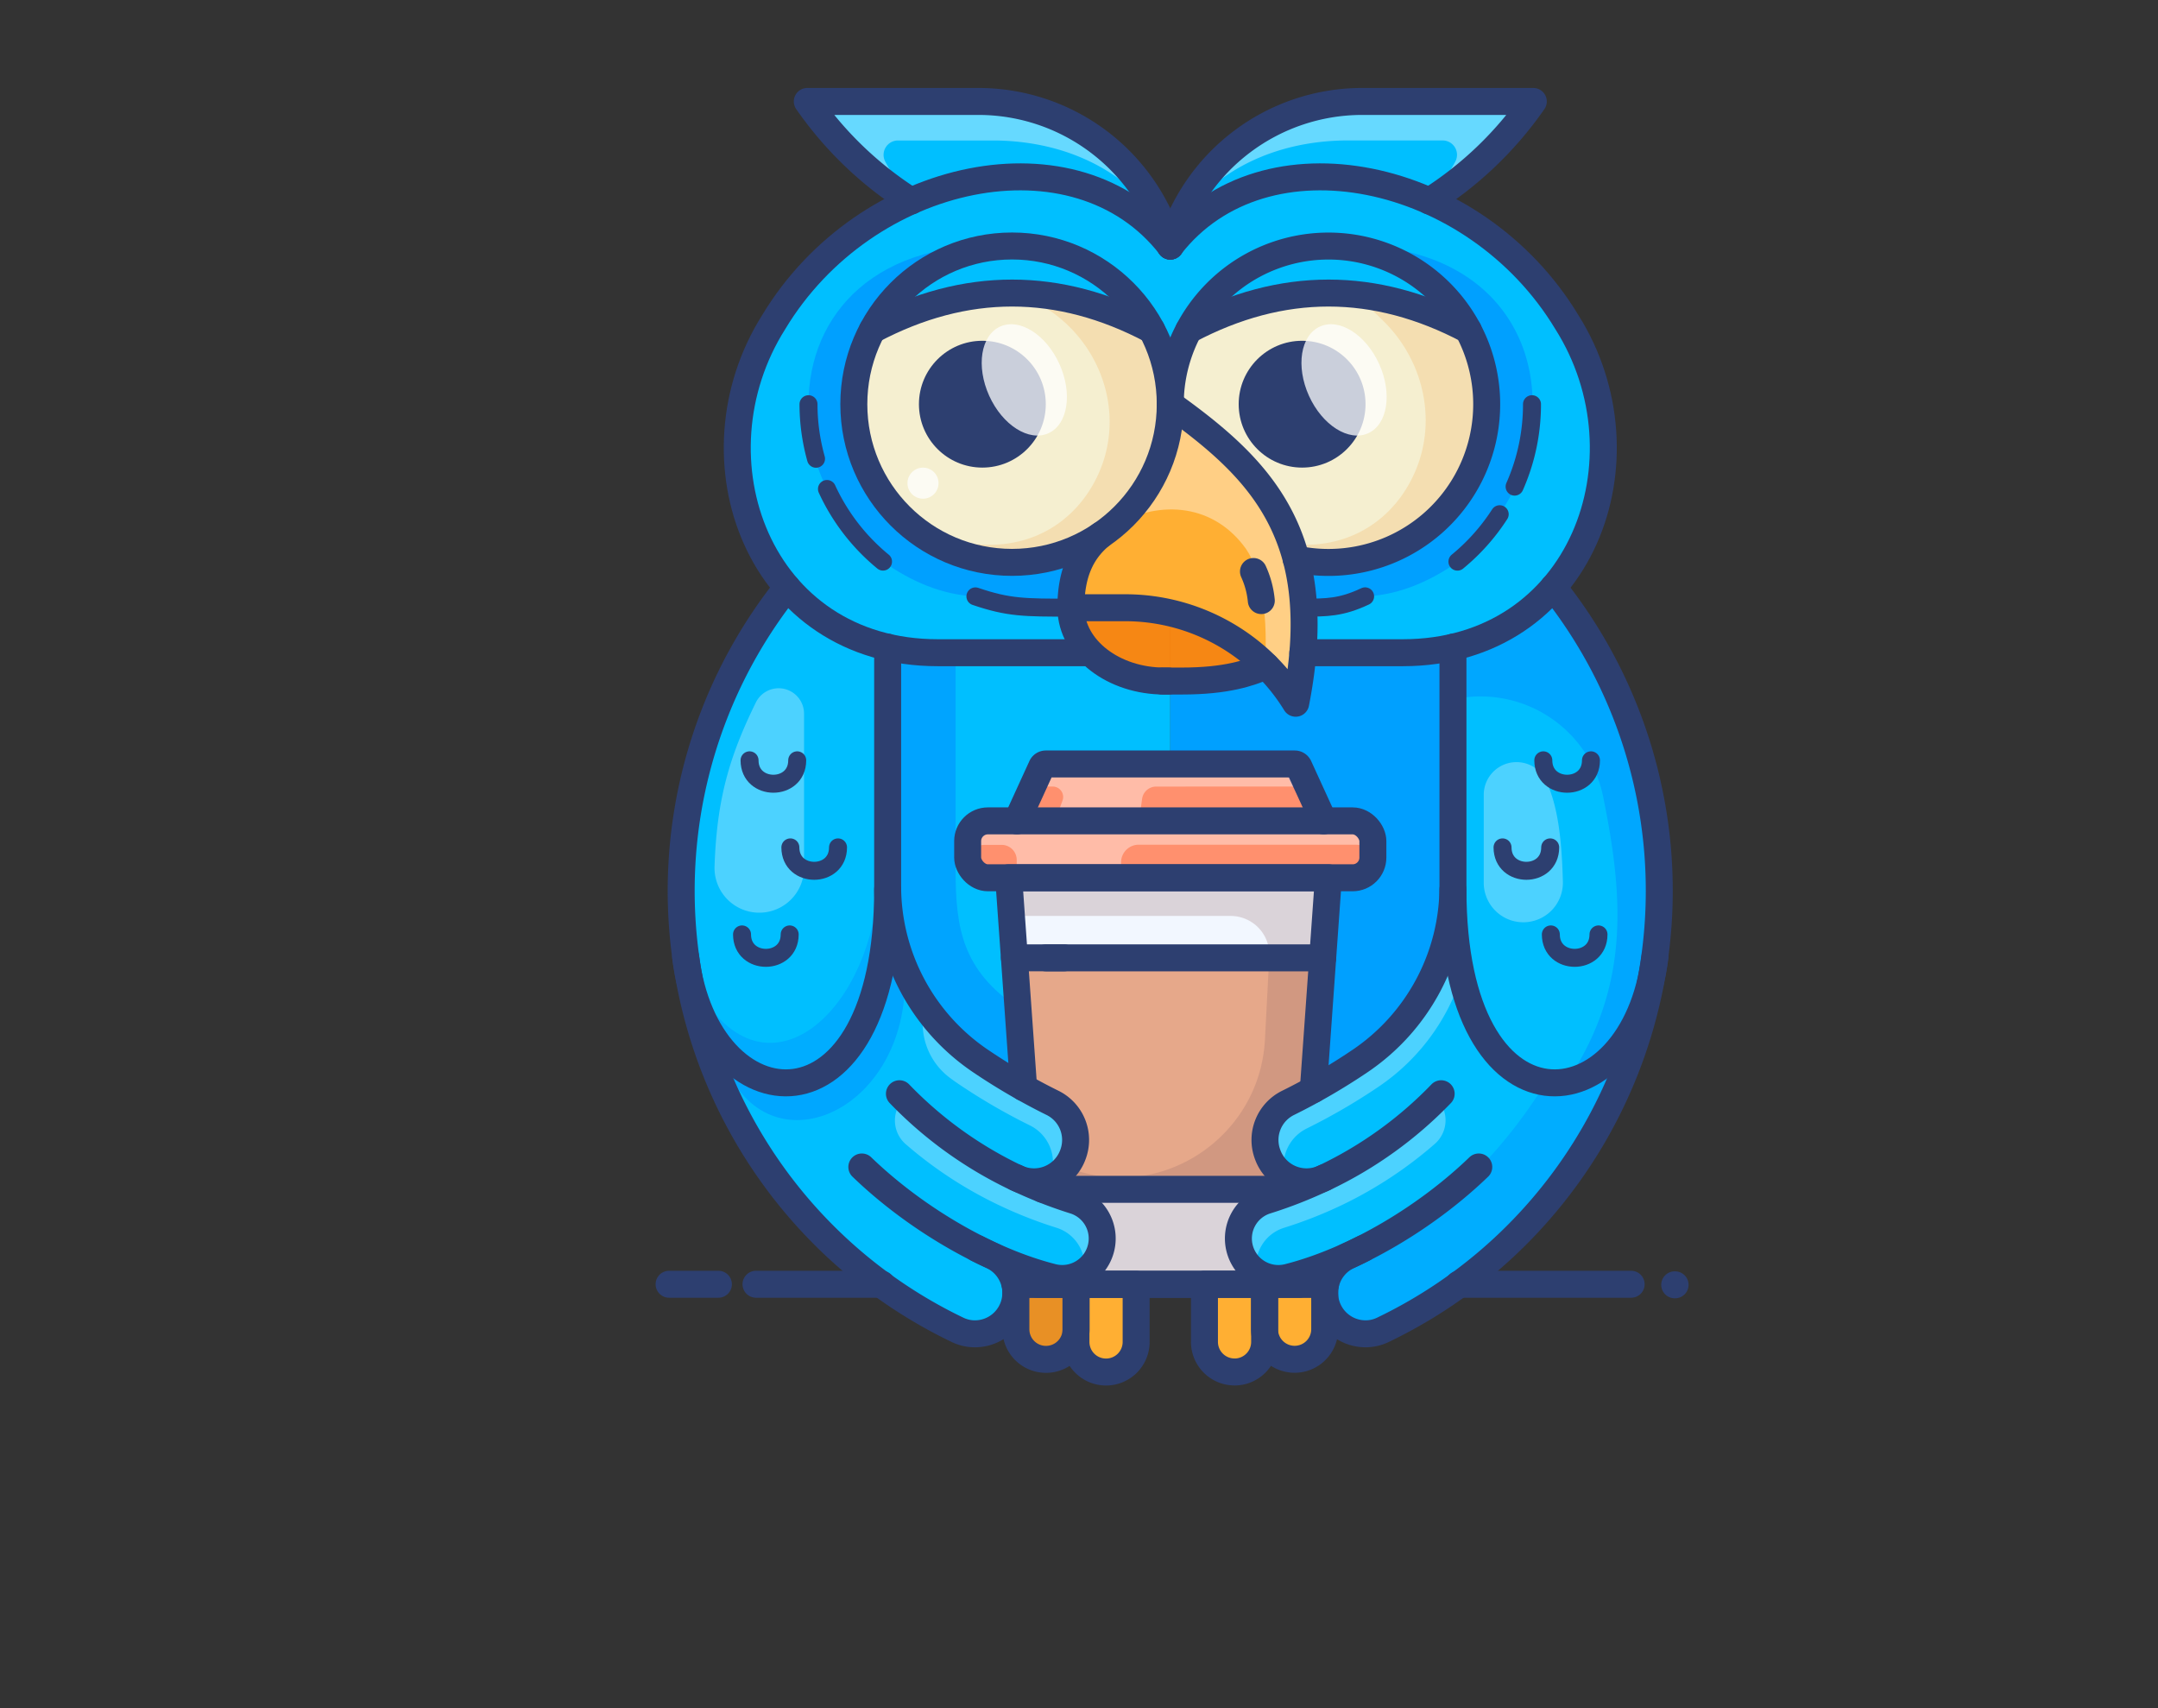 <svg xmlns="http://www.w3.org/2000/svg" width="480" height="380" viewBox="0 0 480 380"><rect x="0" y="0" width="480" height="380" fill="#333333" stroke="none"/><defs><style>.a{fill:none;}.b{fill:#e07070;}.c{fill:#ff906e;}.d{fill:#f5efd0;}.e{fill:#00bfff;}.f{fill:#ffaf33;}.g{fill:#e6a88a;}.h{fill:#f2f7ff;}.i,.m,.n,.p{fill:#0047ff;}.i,.k{opacity:0.25;}.j,.o,.s,.u{fill:#fff;}.j{opacity:0.4;}.k{fill:#946a6a;}.l{fill:#f06c00;opacity:0.6;}.m{opacity:0.22;}.n{opacity:0.2;}.o,.r{opacity:0.3;}.p,.q{opacity:0.15;}.q{fill:#f08400;}.t{fill:#e89025;}.u,.z{opacity:0.75;}.v,.x,.y{fill:rgba(0,0,0,0);stroke:#2d3f70;stroke-linecap:round;stroke-linejoin:round;}.v,.x{stroke-width:6px;}.w{fill:#2d3f70;}.x,.y{fill-rule:evenodd;}.y{stroke-width:4px;}</style></defs><g transform="translate(9938 -4214)"><rect class="a" width="480" height="380" transform="translate(-9938 4214)"/><g transform="translate(111 10)"><g transform="translate(-9900.176 4226)"><g transform="translate(2.719 0.552)"><path class="b" d="M179.07,306.628c.477-.218.945-.452,1.414-.678C180.015,306.184,179.547,306.41,179.07,306.628Z" transform="translate(-29.801 -50.251)"/><path class="b" d="M171.709,316.84v.619C171.7,317.267,171.7,317.049,171.709,316.84Z" transform="translate(-28.597 -52.029)"/><path class="c" d="M163.165,189.179h-7.179l-5.522-12.065a1.021,1.021,0,0,0-.92-.594H94.187a1.021,1.021,0,0,0-.929.594l-5.514,12.065H80.565a3.757,3.757,0,0,0-3.765,3.765v5.129a3.757,3.757,0,0,0,3.765,3.765h82.6a3.757,3.757,0,0,0,3.765-3.765v-5.129a3.757,3.757,0,0,0-3.765-3.765Z" transform="translate(-13.101 -29.116)"/><path class="d" d="M195.568,59.51q-31.059-16.4-62.118,0h0a35.05,35.05,0,0,0-4.15,16.533c13.028,9.321,23.9,18.868,28.021,34.456A35.2,35.2,0,0,0,195.559,59.51Z" transform="translate(-21.674 -8.671)"/><path class="d" d="M49.325,59.518a35.192,35.192,0,1,0,62.143,0Q80.426,43.1,49.325,59.518Z" transform="translate(-7.942 -8.671)"/><path class="e" d="M130.66,32.522A44.4,44.4,0,0,1,173.332.35H211.4A80.726,80.726,0,0,1,188.293,22.5C167.526,13.277,143.847,15.545,130.66,32.522Z" transform="translate(-21.896 -0.35)"/><path class="e" d="M114.9,32.522C101.708,15.553,78.037,13.277,57.27,22.481A80.726,80.726,0,0,1,34.16.35H72.23A44.4,44.4,0,0,1,114.9,32.522Z" transform="translate(-6.139 -0.35)"/><path class="f" d="M156.017,126.119a54.671,54.671,0,0,0-1.673-10.794c-4.117-15.588-14.994-25.1-28.021-34.456a35.142,35.142,0,0,1-15.329,29.092c-4.326,3.523-6.694,8.509-6.694,16.182v.243a16,16,0,0,0,3.431,9.764,16.45,16.45,0,0,0,12.952,6.3l10.768.025-10.091-16.023h0c3.445.382-3.259-.731,0,.449l10.091,15.574h2.97c7.187,0,10.618-1.824,13.262-3.347a45.049,45.049,0,0,1,6.535,8.275,100.1,100.1,0,0,0,1.6-11.237A72.8,72.8,0,0,0,156.017,126.119Z" transform="translate(-17.591 -13.498)"/><path class="e" d="M166.649,38.81a35.142,35.142,0,0,1,31.059,18.659q-31.059-16.408-62.118,0h0A35.192,35.192,0,0,1,166.649,38.81Z" transform="translate(-22.701 -6.63)"/><path class="e" d="M82.527,38.81A35.184,35.184,0,0,1,113.6,57.477q-31.059-16.416-62.143,0A35.142,35.142,0,0,1,82.527,38.81Z" transform="translate(-8.963 -6.63)"/><path class="e" d="M168.134,297.713a9,9,0,0,1,5.062-6.342l.912-.435c.477-.218.945-.443,1.414-.678-.469.226-.937.46-1.414.678a80.7,80.7,0,0,1-14.224,5.213,8.878,8.878,0,0,1-4.937-17.052c2.234-.7,4.409-1.464,6.535-2.3s4.326-1.791,6.409-2.786a9.1,9.1,0,0,1-3.916.879,9.254,9.254,0,0,1-4.1-17.571c1.849-.912,3.715-1.883,5.581-2.92,3.506-1.941,7-4.083,10.375-6.359A46.856,46.856,0,0,0,196.5,209.85h0c0,53.8,36.4,53.081,44,20.3a108.957,108.957,0,0,1-59.549,77.664,8.835,8.835,0,0,1-3.882.9,9.112,9.112,0,0,1-8.518-5.924,9.254,9.254,0,0,1-.577-2.811v-.619a9.128,9.128,0,0,1,.159-1.64Z" transform="translate(-24.839 -34.559)"/><path class="e" d="M75.548,274.016c1.908.92,3.874,1.774,5.857,2.577h0c2.284.92,4.635,1.749,7.053,2.51a8.886,8.886,0,0,1-4.895,17.052,80.812,80.812,0,0,1-14.224-5.2l.912.427a9,9,0,0,1,5.02,6.342,9.13,9.13,0,0,1,.184,1.673v.619a9.254,9.254,0,0,1-.577,2.811,9.112,9.112,0,0,1-8.518,5.924,8.835,8.835,0,0,1-3.882-.9A109.074,109.074,0,0,1,2.93,230.189c7.606,32.782,44,33.468,44-20.3h0A46.856,46.856,0,0,0,67.6,248.078c3.113,2.109,6.342,4.1,9.58,5.916h0c2.125,1.2,4.259,2.318,6.376,3.347a9.254,9.254,0,0,1-4.108,17.571,9.1,9.1,0,0,1-3.9-.9Z" transform="translate(-1.039 -34.565)"/><path class="f" d="M169.1,317.138v7.723a6.694,6.694,0,0,1-13.387,0v-9.99H169.1v1.673C169.089,316.728,169.089,316.945,169.1,317.138Z" transform="translate(-25.986 -51.707)"/><path class="f" d="M153.117,324.86v2.828a6.694,6.694,0,0,1-13.387,0V314.87h13.387Z" transform="translate(-23.377 -51.707)"/><path class="f" d="M118.947,314.87v12.818a6.694,6.694,0,0,1-13.387,0V314.87Z" transform="translate(-17.797 -51.707)"/><path class="f" d="M102.977,314.865v9.99a6.694,6.694,0,0,1-13.387,0V314.84h13.387Z" transform="translate(-15.19 -51.702)"/><path class="e" d="M48.993,125.061a41.325,41.325,0,0,1-22.315-13.3C13.416,96.47,11.5,71.971,23.666,52.71A67.966,67.966,0,0,1,54.231,25.776c20.767-9.2,44.438-6.945,57.633,10.041C125.05,18.84,148.729,16.573,169.5,25.776A67.991,67.991,0,0,1,200.053,52.71c12.174,19.244,10.258,43.76-3,59.055a41.426,41.426,0,0,1-22.315,13.287,49.927,49.927,0,0,1-11.162,1.222H141.349a72.742,72.742,0,0,0,.176-10.041,54.671,54.671,0,0,0-1.673-10.794A35.2,35.2,0,1,0,111.83,70.984,35.142,35.142,0,1,0,96.5,100.093c-4.326,3.523-6.694,8.509-6.694,16.182v.243a16,16,0,0,0,3.431,9.764H60.146a49.9,49.9,0,0,1-11.153-1.222Z" transform="translate(-3.099 -3.629)"/><path class="g" d="M154.226,277.866a9.254,9.254,0,0,1-4.1-17.571c1.849-.912,3.715-1.883,5.581-2.92l2.083-29.285H89.18l2.058,28.875h0c2.125,1.2,4.259,2.318,6.376,3.347a9.254,9.254,0,0,1-4.108,17.571A9.1,9.1,0,0,1,89.6,277c1.908.92,3.874,1.774,5.857,2.577H151.59l.084.209q3.288-1.289,6.409-2.786a9.1,9.1,0,0,1-3.857.862Z" transform="translate(-15.123 -37.537)"/><path class="h" d="M87.71,206.78l1.263,17.814h68.61l1.272-17.814Z" transform="translate(-14.883 -34.057)"/><path class="h" d="M96.524,309.172a8.881,8.881,0,0,0,4.945-17.052c-2.418-.761-4.769-1.59-7.053-2.51h56.127l.084.209c-2.125.837-4.3,1.6-6.535,2.3a8.878,8.878,0,0,0,4.937,17.052,80.7,80.7,0,0,0,14.224-5.213l-.912.435a9,9,0,0,0-5.062,6.342H88.232a9,9,0,0,0-5.02-6.342l-.912-.427A80.817,80.817,0,0,0,96.524,309.172Z" transform="translate(-13.999 -47.583)"/><path class="b" d="M89.61,316.84v0Z" transform="translate(-15.193 -52.029)"/><path class="b" d="M89.39,314.86h69.062a9.128,9.128,0,0,0-.184,1.673V314.86H89.574v1.673a9.13,9.13,0,0,0-.184-1.673Z" transform="translate(-15.157 -51.706)"/><path class="e" d="M205.8,196.761h0V142.877a41.426,41.426,0,0,0,22.315-13.287,107.886,107.886,0,0,1,23.579,67.171,109.609,109.609,0,0,1-1.891,20.3C242.2,249.876,205.8,250.562,205.8,196.761Z" transform="translate(-34.165 -21.453)"/><path class="e" d="M46.564,196.761c0,53.8-36.4,53.081-44,20.3a109.609,109.609,0,0,1-1.891-20.3A107.886,107.886,0,0,1,24.249,129.59a41.325,41.325,0,0,0,22.315,13.3v53.876Z" transform="translate(-0.67 -21.453)"/><path class="e" d="M168.067,214.582l1.383-17.814h6.659a4.273,4.273,0,0,0,2.9-1.1A3.61,3.61,0,0,0,180.2,193v-5.129a3.61,3.61,0,0,0-1.2-2.665,4.273,4.273,0,0,0-2.9-1.1H168.3l-6-12.065a1.119,1.119,0,0,0-1-.594H136.69V153h3.284c7.815,0,11.545-1.824,14.42-3.347a45.861,45.861,0,0,1,7.105,8.275,92.583,92.583,0,0,0,1.738-11.237H187.4a58.834,58.834,0,0,0,12.136-1.222v53.884c-.238,15.346-8.633,29.611-22.471,38.188-3.639,2.276-7.469,4.418-11.281,6.359Z" transform="translate(-27.926 -24.046)"/><path class="e" d="M118.4,153v18.45H93.788a1.12,1.12,0,0,0-1.01.594l-6,12.065H78.977a4.273,4.273,0,0,0-2.9,1.1,3.61,3.61,0,0,0-1.2,2.665v5.129a3.61,3.61,0,0,0,1.2,2.665,4.273,4.273,0,0,0,2.9,1.1h5.832l3.639,46.689c-3.521-1.816-7.032-3.807-10.417-5.916C64.193,228.967,55.8,214.7,55.56,199.356V145.48A58.8,58.8,0,0,0,67.687,146.7h35.854a18.494,18.494,0,0,0,14.083,6.3Z" transform="translate(-9.633 -24.048)"/></g><g transform="translate(8.267)"><path class="i" d="M72.749,39.783C42.569,37.942,27.475,54.9,27.475,74.975c-.418,11.605,4.066,23.269,16.575,35.016,6.259,4.393,12.977,7.363,20.55,7.74,5.681,2.05,12.659,2.97,21.244,2.51l2.862-13.069C64.4,114.753,46.3,108.745,38.5,80.2,36.7,52.317,51.505,42.544,72.749,39.783Z" transform="translate(-4.733 -7.051)"/><path class="i" d="M158.882,120.284a47.115,47.115,0,0,0,13.714-2.552c7.53-.377,14.291-3.347,20.55-7.74,12.509-11.714,16.994-23.428,16.575-35.016,0-20.081-15.061-37.025-45.275-35.192C185.69,42.536,200.5,52.334,198.693,80.2c-6.853,25.06-21.637,32.749-41.593,29.126Z" transform="translate(-25.904 -7.051)"/><path class="j" d="M149.2,148.592l-6.811-8.116c.577-10.041-.385-20.583-4.234-26.2-7.1-9.932-18.818-10.969-28.858-5.455,6.635-6.292,10.877-14.776,12.475-25.6C150.926,100.18,153.587,123.541,149.2,148.592Z" transform="translate(-18.098 -14.166)"/><path class="k" d="M151.811,205.93H80.69l.711,10.041h48.672a8.6,8.6,0,0,1,8.585,9.045l-.962,18.458c-1.155,22.014-23.637,36.656-44.061,28.348q-.653-.268-1.213-.527a33.47,33.47,0,0,1-5.3,3.506l11.112,4.552c5.38,7.7,3.481,13.329-5.255,17.035h45.785c-8.9-5.857-9.388-12.275-1.063-19.186l7.664-3.071c-5.857-1.372-8.417-5.02-7.53-11.12,1.59-3.841,5.363-7.087,10.651-9.923l3.347-40.873h-.443Z" transform="translate(-13.427 -34.203)"/><path class="l" d="M97.24,135.98c1.942,9.873,7.778,16.559,22.118,16.308v-16Z" transform="translate(-16.129 -22.781)"/><path class="l" d="M130.19,139.35c8.239,2.677,15.4,5.857,20.292,10.174a50.417,50.417,0,0,1-20.292,4.121Z" transform="translate(-27.025 -23.331)"/><path class="j" d="M70.473.69h-42Q30.83,4.3,33.415,7.534l1.74,2.4h.276A59.515,59.515,0,0,0,50.492,22.545a34.841,34.841,0,0,1-5.765-7.882,3.2,3.2,0,0,1,2.845-4.719H69.327c19.562.293,33.561,10.258,38.8,22.65C103.23,14.119,89.107,5.1,70.473.69Z" transform="translate(-4.9 -0.69)"/><path class="j" d="M161.3.69h42q-2.359,3.615-4.945,6.844l-1.74,2.4h-.276a59.516,59.516,0,0,1-15.061,12.609,34.841,34.841,0,0,0,5.765-7.882,3.2,3.2,0,0,0-2.828-4.727H162.458c-19.554.293-33.561,10.258-38.8,22.65C128.53,14.119,142.662,5.1,161.3.69Z" transform="translate(-20.443 -0.69)"/><path class="i" d="M184.326,147.609l-27.7.594-1.228,9.539h.082l-.082.72-8.286-7.614c-4.693,2.15-10.523,3.188-17.427,3.188v18.45h24.558l6.776,12.659h12.124V197.8H162.442L158.8,244.935c15.3-6.794,27.286-17.437,33.744-34.531V146.68Z" transform="translate(-26.461 -24.528)"/><path class="m" d="M63.636,147.733v48.529c0,12.693,1.523,22.139,13.864,30.414l1.272,17.83Q50.324,229.848,48.5,202.228V157.355l.787-10.685Z" transform="translate(-8.17 -24.527)"/><path class="n" d="M239.231,229.006c-5.3,6.769-4.619,9.129-12.919,8.886,11.932-19.763,10.919-38.388,6.267-61a27.8,27.8,0,0,0-30.866-21.755h-.243v-10.71l.485-1.046c9.706-1.573,15.68-6.635,22.056-12.417l6.342,9.748C241.632,164.5,250.275,192.751,239.231,229.006Z" transform="translate(-33.149 -21.961)"/><path class="o" d="M22.413,163.055V197.36a9.957,9.957,0,0,1-9.957,9.957h0A9.948,9.948,0,0,1,2.5,197.067c.5-14.885,3.23-24.373,9.2-36.531a5.639,5.639,0,0,1,5.07-3.146h0a5.648,5.648,0,0,1,5.639,5.665Z" transform="translate(-0.658 -26.277)"/><path class="p" d="M233.213,253.66c-9.731,28.448-29.076,48.923-56.369,62.912-11.547,4.008-17.571-13.237-5.991-17.245,11.162-5.623,20.985-11.856,28.114-19.311a110.738,110.738,0,0,0,14.391-18.408C219.524,262.847,226.2,259.718,233.213,253.66Z" transform="translate(-27.131 -41.997)"/><path class="p" d="M.3,235.517C15.244,257,37.408,236.864,38.688,207.78c1.188,28.256,2.611,34.473-15.672,45.659C8.383,255.222,3.722,251.465.3,235.517Z" transform="translate(-0.3 -34.505)"/><path class="o" d="M215.782,212.657h0a8.8,8.8,0,0,1-8.8-8.8V184.309a7.279,7.279,0,0,1,7.279-7.279h0a7.238,7.238,0,0,1,6.56,4.108c2.686,5.681,3.523,13.187,3.765,22.491a8.8,8.8,0,0,1-8.8,9.028Z" transform="translate(-34.048 -29.484)"/><path class="q" d="M109.414,58.552l.837.661a44.222,44.222,0,0,1,1.857,4.25,31.837,31.837,0,0,1,1.841,21.328v.234h0C109.313,102.6,90.688,116.151,72,111.8l-1.1-3.707c13.521,1.59,23.11-5.246,27.745-14.659,6.945-14.107.945-31.017-12.777-38.69A38.875,38.875,0,0,0,80.74,52.36Z" transform="translate(-11.828 -9.127)"/><path class="q" d="M193.346,58.478l1.13.9a43.31,43.31,0,0,1,2.443,6.058,31.686,31.686,0,0,1,1.489,17.245c-.1.778-.218,1.556-.368,2.343l-.109-.209c-4.56,17.646-23.244,31.327-41.995,26.976l-1.1-3.707c14.082,1.673,23.9-5.857,28.289-15.847C188.066,81,185.238,67.925,176.712,59.1a78.112,78.112,0,0,0-7.581-6.777Z" transform="translate(-25.534 -9.121)"/><path class="p" d="M50,222.14q-.594-2.234-.979-4.61C49.371,219.095,49.706,220.634,50,222.14Z" transform="translate(-8.255 -36.097)"/><path class="n" d="M5.54,252.679c10.25,23.478,41.626,9.2,39.744-22.173C44.238,228,40.1,224.08,40.1,224.08,41.519,242.638,26.667,264.6,5.54,252.679Z" transform="translate(-1.156 -37.167)"/><g class="r" transform="translate(41.962 184.629)"><path class="s" d="M138.723.35h0l3.263,11.605a46.923,46.923,0,0,1-18.1,23.537,135.925,135.925,0,0,1-15.956,9.279,9.246,9.246,0,0,0-4.594,11.48,2.511,2.511,0,0,0,.142.343,9.2,9.2,0,0,1-.569-16.843,135.924,135.924,0,0,0,15.956-9.279A46.856,46.856,0,0,0,138.723.35Z" transform="translate(-16.33 -0.35)"/><path class="s" d="M96.112,85.9a8.869,8.869,0,0,1,.527-16.734c2.385-.753,4.711-1.573,6.978-2.51,2.042-.837,4.025-1.673,5.966-2.6a89.152,89.152,0,0,0,26-18.7h0a6.978,6.978,0,0,1-.343,10.183,91.854,91.854,0,0,1-20.65,13.6,97.058,97.058,0,0,1-12.944,5.087A8.852,8.852,0,0,0,95.7,84.634,7.915,7.915,0,0,0,96.112,85.9Z" transform="translate(-15.145 -7.698)"/><path class="s" d="M42.386,84.645a8.852,8.852,0,0,0-5.941-10.417A97.058,97.058,0,0,1,23.5,69.141,91.854,91.854,0,0,1,2.835,55.6,6.978,6.978,0,0,1,2.492,45.42h0a89.152,89.152,0,0,0,26,18.7c1.941.929,3.924,1.8,5.966,2.6,2.267.912,4.594,1.732,6.978,2.51a8.869,8.869,0,0,1,.527,16.734,7.915,7.915,0,0,0,.427-1.322Z" transform="translate(-0.451 -7.709)"/><path class="s" d="M36.093,59.238a2.51,2.51,0,0,0,.142-.343,9.2,9.2,0,0,0-4.585-11.48,135.246,135.246,0,0,1-15.956-9.279q-.929-.628-1.824-1.3A15.153,15.153,0,0,1,8.331,20.85h0A46.806,46.806,0,0,0,20.715,33.116,135.246,135.246,0,0,0,36.671,42.4a9.246,9.246,0,0,1-.577,16.843Z" transform="translate(-1.656 -3.697)"/></g><path class="t" d="M82.608,315.87H95.87v8.961a6.635,6.635,0,0,1-6.635,6.635h0a6.635,6.635,0,0,1-6.635-6.635V315.87Z" transform="translate(-13.739 -52.155)"/><path class="j" d="M156.165,192.867H103.955v-.837H80.744v.837H73.565a3.765,3.765,0,0,0-3.765,3.765v5.02a3.757,3.757,0,0,1,3.765-3.765h3.79a3.347,3.347,0,0,1,3.347,3.347v3.414h23.21v-2.862a3.941,3.941,0,0,1,3.941-3.941h48.27a3.757,3.757,0,0,1,3.765,3.765v-5.02A3.765,3.765,0,0,0,156.165,192.867Z" transform="translate(-11.648 -31.933)"/><path class="j" d="M148.339,182.54l-2.025-4.426a1.021,1.021,0,0,0-.92-.594H90a1.021,1.021,0,0,0-.929.594L87.05,182.54h4.468a2.326,2.326,0,0,1,2.184,3.146l-1.322,3.539,18.307,1.272.72-5.221a3.163,3.163,0,0,1,3.129-2.728Z" transform="translate(-14.465 -29.564)"/><circle class="u" cx="3.456" cy="3.456" r="3.456" transform="translate(44.756 82.031)"/></g><g transform="translate(0 0.569)"><circle class="v" cx="35.192" cy="35.192" r="35.192" transform="translate(41.091 32.155)"/><circle class="w" cx="14.107" cy="14.107" r="14.107" transform="translate(126.695 53.24)"/><path class="x" d="M161.655,108.459A35.192,35.192,0,1,0,133.65,74" transform="translate(-22.175 -6.647)"/><path class="x" d="M129.336,80.87c20.165,14.442,35.192,29.394,27.9,66.519h0a44.471,44.471,0,0,0-37.92-21.244H107.23c0-7.673,2.385-12.659,6.694-16.182" transform="translate(-17.861 -13.515)"/><path class="x" d="M139.69,153.817h4.295c10.219,0,15.1-1.824,18.856-3.347" transform="translate(-30.029 -24.879)"/><path class="x" d="M107.24,134.98v.243c.186,8.938,9.476,16.1,20.844,16.065h.873" transform="translate(-17.862 -22.35)"/><path class="x" d="M96.154,126.281H63.146c-39.911,0-55.625-43.266-36.481-73.572,20.382-33.845,67.372-43.718,88.2-16.893" transform="translate(-3.379 -3.644)"/><path class="x" d="M117.9,32.542h0A44.4,44.4,0,0,0,75.23.37H37.16A80.726,80.726,0,0,0,60.27,22.518" transform="translate(-6.419 -0.37)"/><path class="x" d="M133.66,35.816c20.826-26.825,67.774-16.952,88.189,16.893,19.152,30.306,3.439,73.572-36.481,73.572H163.137" transform="translate(-22.176 -3.644)"/><path class="x" d="M133.66,32.542h0A44.4,44.4,0,0,1,176.332.37H214.4a80.726,80.726,0,0,1-23.11,22.148" transform="translate(-22.176 -0.37)"/><path class="x" d="M94.022,253.467,90.7,206.77h71.112L158.457,253.9" transform="translate(-15.162 -34.073)"/><path class="x" d="M98.39,314.86h58.244" transform="translate(-16.417 -51.722)"/><rect class="v" width="90.131" height="12.659" rx="4.5" transform="translate(66.41 160.046)"/><path class="x" d="M161.121,189.179,155.6,177.114a1.021,1.021,0,0,0-.929-.594H99.321a1.021,1.021,0,0,0-.929.594L92.87,189.179" transform="translate(-15.516 -29.133)"/><path class="x" d="M58.52,145.47v53.207A46.906,46.906,0,0,0,79.2,237.542a136.338,136.338,0,0,0,15.956,9.279,9.2,9.2,0,0,1,4.585,11.5h0a9.2,9.2,0,0,1-12.6,5.2,89.151,89.151,0,0,1-26-18.709" transform="translate(-9.907 -24.063)"/><path class="x" d="M155.77,125.35a20.081,20.081,0,0,1,1.74,6.468" transform="translate(-25.787 -20.778)"/><path class="x" d="M49.75,209.87c0,56.57-40.229,52.863-44.94,14.994" transform="translate(-1.137 -34.579)"/><path class="x" d="M11.389,314.85H.42" transform="translate(-0.42 -51.721)"/><path class="x" d="M51.526,314.85h-28" transform="translate(-4.194 -51.721)"/><path class="x" d="M248.683,314.85H210.32" transform="translate(-34.694 -51.721)"/><path class="x" d="M267.834,315h-.084" transform="translate(-44.072 -51.745)"/><path class="x" d="M161.451,314.85H92.38" transform="translate(-15.436 -51.721)"/><path class="x" d="M92.61,314.87H106v10a6.694,6.694,0,0,1-6.694,6.694h0a6.694,6.694,0,0,1-6.694-6.694Z" transform="translate(-15.473 -51.724)"/><path class="x" d="M108.58,314.87h13.387v12.818a6.694,6.694,0,0,1-6.694,6.694h0a6.694,6.694,0,0,1-6.694-6.694Z" transform="translate(-18.081 -51.724)"/><path class="x" d="M186.947,228.064H125.39" transform="translate(-41.56 -37.549)"/><path class="x" d="M103.24,228.06H92.22" transform="translate(-15.41 -37.549)"/><path class="x" d="M99.74,289.61h56.135" transform="translate(-16.638 -47.599)"/><path class="x" d="M116.6,59.527q-31.067-16.425-62.143,0" transform="translate(-9.244 -8.689)"/><path class="x" d="M138.59,59.527q31.067-16.425,62.143,0" transform="translate(-22.981 -8.689)"/><path class="x" d="M86.015,286.063a97.485,97.485,0,0,0,12.944,5.087,8.852,8.852,0,0,1,5.941,10.409h0A8.894,8.894,0,0,1,94.023,308.2C78.9,304.345,62.905,294.531,51.66,283.67" transform="translate(-8.787 -46.629)"/><path class="x" d="M200.64,145.47v53.207a46.906,46.906,0,0,1-20.675,38.865,136.338,136.338,0,0,1-15.956,9.279,9.2,9.2,0,0,0-4.594,11.5h0a9.2,9.2,0,0,0,12.6,5.2,89.151,89.151,0,0,0,26-18.709" transform="translate(-26.286 -24.063)"/><path class="x" d="M208.8,209.87c0,56.57,40.229,52.863,44.94,14.994" transform="translate(-34.446 -34.579)"/><path class="x" d="M170.871,286.063a97.486,97.486,0,0,1-12.944,5.087,8.852,8.852,0,0,0-5.941,10.409h0a8.894,8.894,0,0,0,10.877,6.644c15.119-3.857,31.117-13.672,42.363-24.532" transform="translate(-25.132 -46.629)"/><path class="x" d="M69.454,276.652c1.1.561,2.217,1.1,3.347,1.623a9.1,9.1,0,0,1-3.849,17.353,8.836,8.836,0,0,1-3.882-.9A108.338,108.338,0,0,1,27.209,129.6" transform="translate(-0.944 -21.472)"/><path class="x" d="M6.694,0h0a6.694,6.694,0,0,1,6.694,6.694v10H0V6.685A6.694,6.694,0,0,1,6.694,0Z" transform="translate(145.831 279.822) rotate(180)"/><path class="x" d="M6.694.008h0A6.694,6.694,0,0,1,13.387,6.7V19.52H0V6.694A6.694,6.694,0,0,1,6.694,0Z" transform="translate(132.468 282.65) rotate(180)"/><path class="x" d="M225.547,129.59a108.338,108.338,0,0,1-37.861,165.134,8.836,8.836,0,0,1-3.882.9,9.1,9.1,0,0,1-3.849-17.353c1.146-.527,2.259-1.063,3.347-1.623" transform="translate(-28.878 -21.47)"/><path class="y" d="M81.85,131.96c7.363,2.51,10.877,2.51,21.244,2.51" transform="translate(-13.717 -21.857)"/><path class="y" d="M169.1,134.46c5.1,0,8.367,0,13.68-2.51" transform="translate(-27.963 -21.855)"/><path class="y" d="M42.39,103.41a45.408,45.408,0,0,0,12.467,16.149" transform="translate(-7.273 -17.195)"/><path class="y" d="M37.48,80.87A45.333,45.333,0,0,0,39.153,93" transform="translate(-6.471 -13.515)"/><path class="y" d="M225.19,99.2a45.1,45.1,0,0,0,3.866-18.332" transform="translate(-37.122 -13.515)"/><path class="y" d="M209.99,120.663a45.509,45.509,0,0,0,9.4-10.543" transform="translate(-34.64 -18.291)"/><path class="y" d="M19.81,221.84c0,6.945,10.6,6.945,10.6,0" transform="translate(-3.586 -36.533)"/><path class="y" d="M32.66,198.7c0,6.945,10.6,6.945,10.6,0" transform="translate(-5.684 -32.755)"/><path class="y" d="M32.411,175.55c0,6.945-10.6,6.945-10.6,0" transform="translate(-3.913 -28.975)"/><path class="y" d="M245.421,221.84c0,6.945-10.6,6.945-10.6,0" transform="translate(-38.695 -36.533)"/><path class="y" d="M232.581,198.7c0,6.945-10.6,6.945-10.6,0" transform="translate(-36.598 -32.755)"/><path class="y" d="M232.82,175.55c0,6.945,10.6,6.945,10.6,0" transform="translate(-38.368 -28.975)"/></g><g class="z" transform="translate(130.462 60.686) rotate(-45)"><ellipse class="s" cx="13.019" cy="8.568" rx="13.019" ry="8.568" transform="matrix(0.353, -0.936, 0.936, 0.353, 0, 24.362)"/></g><circle class="w" cx="14.107" cy="14.107" r="14.107" transform="translate(55.574 53.809)"/><g class="z" transform="translate(59.342 60.686) rotate(-45)"><ellipse class="s" cx="13.019" cy="8.568" rx="13.019" ry="8.568" transform="matrix(0.353, -0.936, 0.936, 0.353, 0, 24.362)"/></g></g></g></g></svg>